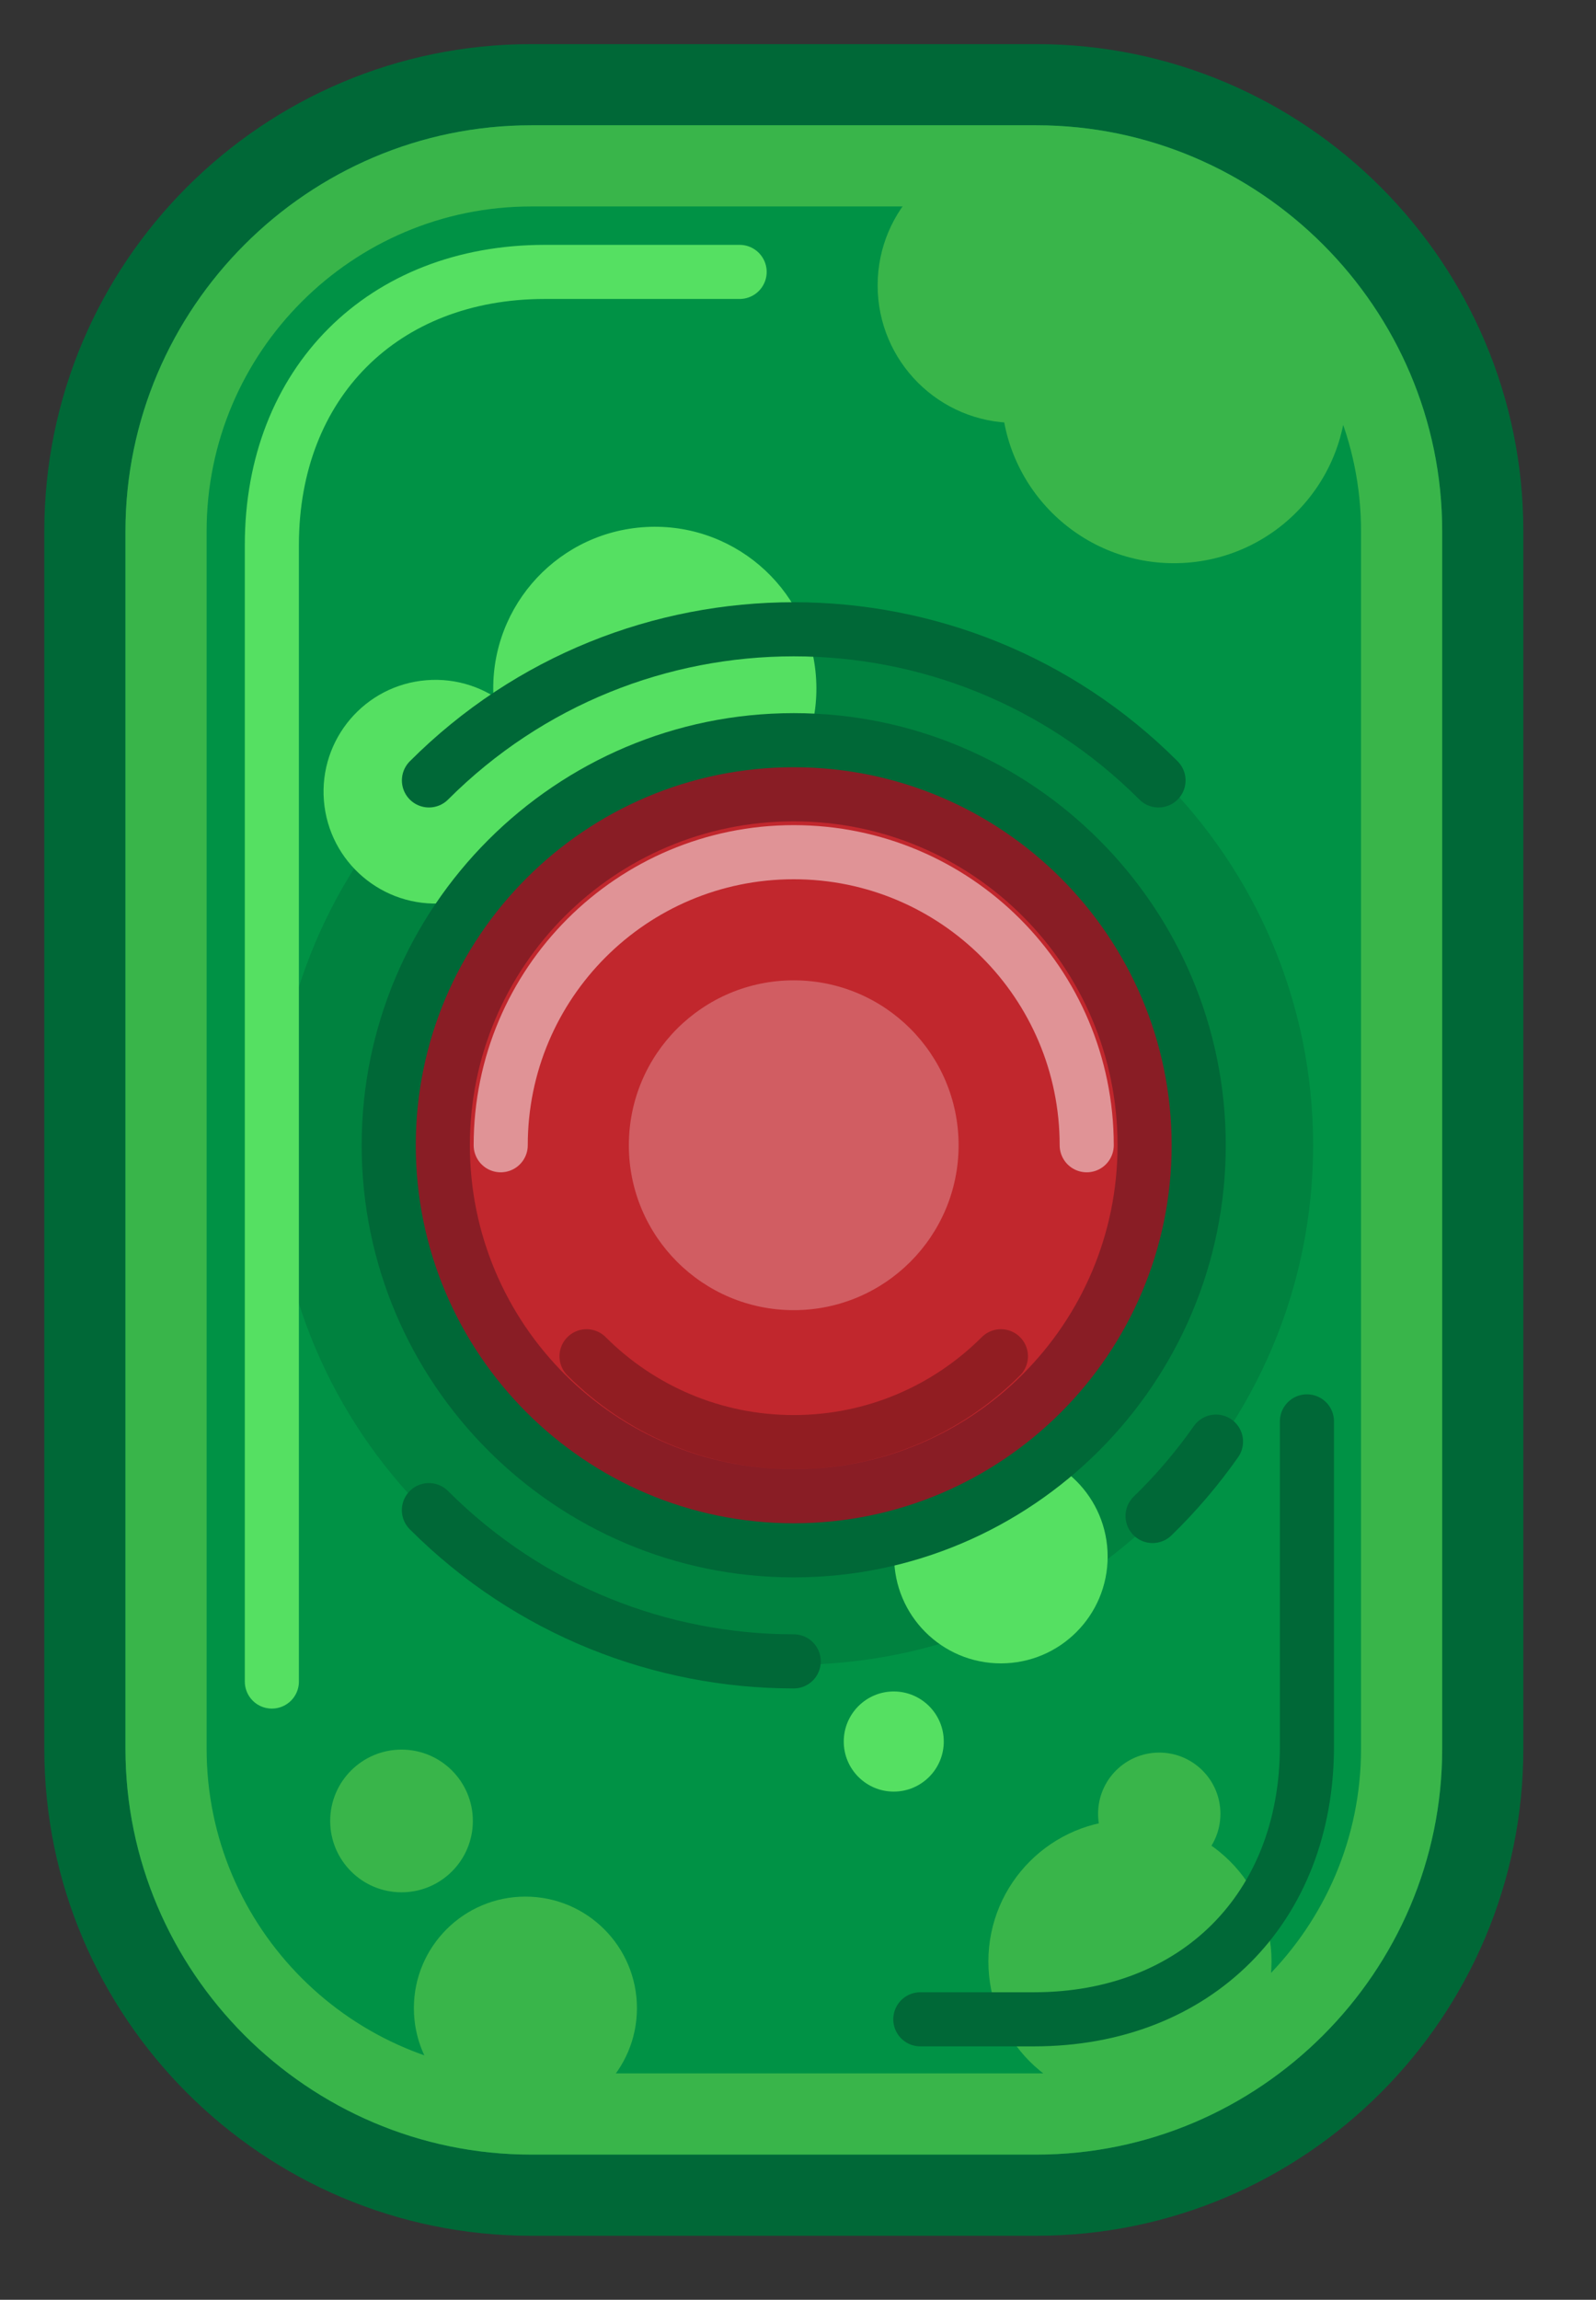 <?xml version="1.0" encoding="UTF-8" standalone="no"?>
<!DOCTYPE svg PUBLIC "-//W3C//DTD SVG 1.1//EN" "http://www.w3.org/Graphics/SVG/1.1/DTD/svg11.dtd">
<svg width="100%" height="100%" viewBox="0 0 59 85" version="1.1" xmlns="http://www.w3.org/2000/svg" xmlns:xlink="http://www.w3.org/1999/xlink" xml:space="preserve" xmlns:serif="http://www.serif.com/" style="fill-rule:evenodd;clip-rule:evenodd;stroke-linecap:round;stroke-miterlimit:10;">
    <rect x="0" y="0" width="59" height="85" fill="#333333" stroke="none"/>
    <g transform="matrix(1,0,0,1,-492.561,-21.748)">
        <g transform="matrix(1,0,0,1,393.958,0)">
            <g transform="matrix(1,0,0,1,118.241,24.879)">
                <path d="M0,78.002C-9.098,78.002 -16.5,70.6 -16.5,61.502L-16.5,16.5C-16.5,7.402 -9.098,0 0,0L18.676,0C27.774,0 35.176,7.402 35.176,16.5L35.176,61.502C35.176,70.6 27.774,78.002 18.676,78.002L0,78.002Z" style="fill:rgb(0,146,69);fill-rule:nonzero;"/>
            </g>
        </g>
        <g transform="matrix(1,0,0,1,393.958,0)">
            <g transform="matrix(1,0,0,1,136.917,104.381)">
                <path d="M0,-81.002L-18.676,-81.002C-28.601,-81.002 -36.676,-72.928 -36.676,-63.002L-36.676,-18C-36.676,-8.075 -28.601,0 -18.676,0L0,0C9.925,0 18,-8.075 18,-18L18,-63.002C18,-72.928 9.925,-81.002 0,-81.002M0,-78.002C8.25,-78.002 15,-71.252 15,-63.002L15,-18C15,-9.75 8.25,-3 0,-3L-18.676,-3C-26.926,-3 -33.676,-9.75 -33.676,-18L-33.676,-63.002C-33.676,-71.252 -26.926,-78.002 -18.676,-78.002L0,-78.002" style="fill:rgb(0,104,55);fill-rule:nonzero;"/>
            </g>
        </g>
        <g transform="matrix(1,0,0,1,393.958,0)">
            <g transform="matrix(1,0,0,1,118.241,27.879)">
                <path d="M0,72.002C-7.444,72.002 -13.5,65.946 -13.5,58.502L-13.5,13.5C-13.5,6.056 -7.444,0 0,0L18.676,0C26.12,0 32.176,6.056 32.176,13.5L32.176,58.502C32.176,65.946 26.12,72.002 18.676,72.002L0,72.002Z" style="fill:rgb(0,146,69);fill-rule:nonzero;"/>
            </g>
        </g>
        <g transform="matrix(1,0,0,1,393.958,0)">
            <g transform="matrix(1,0,0,1,136.917,101.381)">
                <path d="M0,-75.002L-18.676,-75.002C-26.926,-75.002 -33.676,-68.252 -33.676,-60.002L-33.676,-15C-33.676,-6.75 -26.926,0 -18.676,0L0,0C8.25,0 15,-6.75 15,-15L15,-60.002C15,-68.252 8.25,-75.002 0,-75.002M0,-72.002C6.617,-72.002 12,-66.619 12,-60.002L12,-15C12,-8.384 6.617,-3 0,-3L-18.676,-3C-25.293,-3 -30.676,-8.384 -30.676,-15L-30.676,-60.002C-30.676,-66.619 -25.293,-72.002 -18.676,-72.002L0,-72.002" style="fill:rgb(57,181,74);fill-rule:nonzero;"/>
            </g>
        </g>
        <g transform="matrix(1,0,0,1,393.958,0)">
            <g transform="matrix(0,-1,-1,0,140.375,89.01)">
                <path d="M-5.234,-5.233C-8.124,-5.233 -10.466,-2.89 -10.466,0C-10.466,2.89 -8.124,5.234 -5.234,5.234C-2.343,5.234 -0,2.89 -0,0C-0,-2.89 -2.343,-5.233 -5.234,-5.233" style="fill:rgb(57,181,74);fill-rule:nonzero;"/>
            </g>
        </g>
        <g transform="matrix(1,0,0,1,393.958,0)">
            <g transform="matrix(0,-1,-1,0,141.458,86.524)">
                <path d="M-2.262,-2.261C-3.511,-2.261 -4.525,-1.248 -4.525,0.001C-4.525,1.251 -3.511,2.262 -2.262,2.262C-1.012,2.262 0.001,1.251 0.001,0.001C0.001,-1.248 -1.012,-2.261 -2.262,-2.261" style="fill:rgb(57,181,74);fill-rule:nonzero;"/>
            </g>
        </g>
        <g transform="matrix(1,0,0,1,393.958,0)">
            <g opacity="0.4">
                <g transform="matrix(0,-1,-1,0,127.945,44.876)">
                    <path d="M-19.2,-19.2C-29.804,-19.2 -38.4,-10.603 -38.4,0.001C-38.4,10.605 -29.804,19.2 -19.2,19.2C-8.596,19.2 -0,10.605 -0,0.001C-0,-10.603 -8.596,-19.2 -19.2,-19.2" style="fill:rgb(0,104,55);fill-rule:nonzero;"/>
                </g>
            </g>
        </g>
        <g transform="matrix(1,0,0,1,393.958,0)">
            <g transform="matrix(-0.081,-0.997,-0.997,0.081,114.03,46.929)">
                <path d="M-4.119,-4.469C-6.402,-4.468 -8.253,-2.618 -8.253,-0.335C-8.252,1.947 -6.402,3.797 -4.119,3.798C-1.837,3.797 0.014,1.946 0.013,-0.335C0.013,-2.618 -1.838,-4.469 -4.119,-4.469" style="fill:rgb(85,224,98);fill-rule:nonzero;"/>
            </g>
        </g>
        <g transform="matrix(1,0,0,1,393.958,0)">
            <g transform="matrix(0,-1,-1,0,135.603,75.332)">
                <path d="M-3.947,-3.947C-6.127,-3.947 -7.894,-2.18 -7.894,0C-7.894,2.18 -6.127,3.947 -3.947,3.947C-1.767,3.947 0,2.18 0,0C0,-2.18 -1.767,-3.947 -3.947,-3.947" style="fill:rgb(85,224,98);fill-rule:nonzero;"/>
            </g>
        </g>
        <g transform="matrix(1,0,0,1,393.958,0)">
            <g transform="matrix(0,-1,-1,0,131.643,84.265)">
                <path d="M-1.849,-1.849C-2.87,-1.849 -3.7,-1.021 -3.7,0.001C-3.7,1.021 -2.87,1.849 -1.849,1.849C-0.829,1.849 0.001,1.021 0.001,0.001C0.001,-1.021 -0.829,-1.849 -1.849,-1.849" style="fill:rgb(85,224,98);fill-rule:nonzero;"/>
            </g>
        </g>
        <g transform="matrix(1,0,0,1,393.958,0)">
            <g transform="matrix(-0.081,-0.997,-0.997,0.081,121.845,41.296)">
                <path d="M-5.951,-6.455C-9.249,-6.456 -11.922,-3.782 -11.922,-0.484C-11.922,2.814 -9.249,5.487 -5.951,5.487C-2.653,5.487 0.02,2.814 0.02,-0.484C0.02,-3.782 -2.653,-6.455 -5.951,-6.455" style="fill:rgb(85,224,98);fill-rule:nonzero;"/>
            </g>
        </g>
        <g transform="matrix(1,0,0,1,393.958,0)">
            <g transform="matrix(1,0,0,1,125.945,83.897)">
                <path d="M0,-52.099L-7.203,-52.099C-13.188,-52.099 -17.292,-47.995 -17.292,-42.009L-17.292,0" style="fill:none;fill-rule:nonzero;stroke:rgb(85,224,98);stroke-width:2px;"/>
            </g>
        </g>
        <g transform="matrix(1,0,0,1,393.958,0)">
            <g transform="matrix(1,0,0,1,132.625,74.282)">
                <path d="M0,22.099L4.203,22.099C10.188,22.099 14.292,17.995 14.292,12.009L14.292,0" style="fill:none;fill-rule:nonzero;stroke:rgb(0,104,55);stroke-width:2px;"/>
            </g>
        </g>
        <g transform="matrix(1,0,0,1,393.958,0)">
            <g transform="matrix(0,-1,-1,0,127.944,52.105)">
                <path d="M-11.971,-11.971C-18.583,-11.971 -23.944,-6.612 -23.944,-0C-23.944,6.611 -18.583,11.971 -11.971,11.971C-5.36,11.971 0.001,6.611 0.001,-0C0.001,-6.612 -5.36,-11.971 -11.971,-11.971" style="fill:rgb(0,113,188);fill-rule:nonzero;"/>
            </g>
        </g>
        <g transform="matrix(1,0,0,1,393.958,0)">
            <g opacity="0.3">
                <g transform="matrix(1,0,0,1,127.945,76.048)">
                    <path d="M0,-23.943C-6.612,-23.943 -11.972,-18.583 -11.972,-11.971C-11.972,-5.36 -6.612,0 0,0C6.611,0 11.971,-5.36 11.971,-11.971C11.971,-18.583 6.611,-23.943 0,-23.943M0,-20.943C4.947,-20.943 8.971,-16.919 8.971,-11.971C8.971,-7.024 4.947,-3 0,-3C-4.947,-3 -8.972,-7.024 -8.972,-11.971C-8.972,-16.919 -4.947,-20.943 0,-20.943" style="fill:rgb(41,171,226);fill-rule:nonzero;"/>
                </g>
            </g>
        </g>
        <g transform="matrix(1,0,0,1,393.958,0)">
            <g transform="matrix(-0.924,-0.383,-0.383,0.924,116.041,75.194)">
                <path d="M-14.04,2.793C-9.531,4.66 -4.31,4.808 0.555,2.793" style="fill:none;fill-rule:nonzero;stroke:rgb(0,104,55);stroke-width:2px;"/>
            </g>
        </g>
        <g transform="matrix(1,0,0,1,393.958,0)">
            <g transform="matrix(-0.649,0.761,0.761,0.649,142.668,78.188)">
                <path d="M-2.978,-1.374C-1.779,-1.261 -0.569,-1.26 0.634,-1.374" style="fill:none;fill-rule:nonzero;stroke:rgb(0,104,55);stroke-width:2px;"/>
            </g>
        </g>
        <g transform="matrix(1,0,0,1,393.958,0)">
            <g transform="matrix(1,0,0,1,114.46,45.006)">
                <path d="M0,5.586C3.724,1.861 8.604,0 13.485,0C18.365,0 23.246,1.861 26.97,5.586" style="fill:none;fill-rule:nonzero;stroke:rgb(0,104,55);stroke-width:2px;"/>
            </g>
        </g>
        <g transform="matrix(1,0,0,1,393.958,0)">
            <g transform="matrix(1,0,0,1,127.945,50.105)">
                <path d="M0,27.943C-7.704,27.943 -13.972,21.675 -13.972,13.971C-13.972,6.267 -7.704,0 0,0C7.704,0 13.971,6.267 13.971,13.971C13.971,21.675 7.704,27.943 0,27.943" style="fill:rgb(251,176,59);fill-rule:nonzero;"/>
            </g>
        </g>
        <g transform="matrix(1,0,0,1,393.958,0)">
            <g transform="matrix(1,0,0,1,127.945,80.048)">
                <path d="M0,-31.943C-8.807,-31.943 -15.972,-24.778 -15.972,-15.971C-15.972,-7.165 -8.807,0 0,0C8.807,0 15.971,-7.165 15.971,-15.971C15.971,-24.778 8.807,-31.943 0,-31.943M0,-27.943C6.611,-27.943 11.971,-22.583 11.971,-15.971C11.971,-9.36 6.611,-4 0,-4C-6.612,-4 -11.972,-9.36 -11.972,-15.971C-11.972,-22.583 -6.612,-27.943 0,-27.943" style="fill:rgb(0,104,55);fill-rule:nonzero;"/>
            </g>
        </g>
        <g transform="matrix(1,0,0,1,393.958,0)">
            <g transform="matrix(1,0,0,1,127.945,51.105)">
                <path d="M0,25.943C-7.153,25.943 -12.972,20.124 -12.972,12.971C-12.972,5.819 -7.153,0 0,0C7.152,0 12.971,5.819 12.971,12.971C12.971,20.124 7.152,25.943 0,25.943" style="fill:rgb(193,39,45);fill-rule:nonzero;"/>
            </g>
        </g>
        <g transform="matrix(1,0,0,1,393.958,0)">
            <g transform="matrix(1,0,0,1,127.945,78.048)">
                <path d="M0,-27.943C-7.704,-27.943 -13.972,-21.675 -13.972,-13.971C-13.972,-6.267 -7.704,0 0,0C7.704,0 13.971,-6.267 13.971,-13.971C13.971,-21.675 7.704,-27.943 0,-27.943M0,-25.943C6.611,-25.943 11.971,-20.583 11.971,-13.971C11.971,-7.36 6.611,-2 0,-2C-6.612,-2 -11.972,-7.36 -11.972,-13.971C-11.972,-20.583 -6.612,-25.943 0,-25.943" style="fill:rgb(137,29,37);fill-rule:nonzero;"/>
            </g>
        </g>
        <g transform="matrix(1,0,0,1,393.958,0)">
            <g opacity="0.25">
                <g transform="matrix(0,-1,-1,0,127.945,57.981)">
                    <path d="M-6.095,-6.095C-9.461,-6.095 -12.19,-3.366 -12.19,0C-12.19,3.366 -9.461,6.095 -6.095,6.095C-2.729,6.095 0,3.366 0,0C0,-3.366 -2.729,-6.095 -6.095,-6.095" style="fill:white;fill-rule:nonzero;"/>
                </g>
            </g>
        </g>
        <g transform="matrix(1,0,0,1,393.958,0)">
            <g opacity="0.5">
                <g transform="matrix(1,0,0,1,117.113,53.245)">
                    <path d="M0,10.831C0,4.849 4.85,0 10.832,0C16.813,0 21.663,4.849 21.663,10.831" style="fill:none;fill-rule:nonzero;stroke:white;stroke-width:2px;"/>
                </g>
            </g>
        </g>
        <g transform="matrix(1,0,0,1,393.958,0)">
            <g opacity="0.25">
                <g transform="matrix(1,0,0,1,135.604,75.048)">
                    <path d="M0,-3.173C-1.96,-1.213 -4.668,0 -7.659,0C-10.65,0 -13.358,-1.213 -15.318,-3.173" style="fill:none;fill-rule:nonzero;stroke:black;stroke-width:2px;"/>
                </g>
            </g>
        </g>
        <g transform="matrix(1,0,0,1,393.958,0)">
            <g transform="matrix(0,-1,-1,0,136.129,27.214)">
                <path d="M-5.082,-5.082C-7.889,-5.082 -10.164,-2.807 -10.164,0C-10.164,2.807 -7.889,5.082 -5.082,5.082C-2.275,5.082 0,2.807 0,0C0,-2.807 -2.275,-5.082 -5.082,-5.082" style="fill:rgb(57,181,74);fill-rule:nonzero;"/>
            </g>
        </g>
        <g transform="matrix(1,0,0,1,393.958,0)">
            <g transform="matrix(0,-1,-1,0,142.001,29.798)">
                <path d="M-6.383,-6.383C-9.908,-6.383 -12.766,-3.525 -12.766,0C-12.766,3.525 -9.908,6.383 -6.383,6.383C-2.858,6.383 0,3.525 0,0C0,-3.525 -2.858,-6.383 -6.383,-6.383" style="fill:rgb(57,181,74);fill-rule:nonzero;"/>
            </g>
        </g>
        <g transform="matrix(1,0,0,1,393.958,0)">
            <g transform="matrix(0,-1,-1,0,118.026,91.846)">
                <path d="M-4.123,-4.123C-6.4,-4.123 -8.246,-2.277 -8.246,-0C-8.246,2.277 -6.4,4.123 -4.123,4.123C-1.846,4.123 -0,2.277 -0,-0C-0,-2.277 -1.846,-4.123 -4.123,-4.123" style="fill:rgb(57,181,74);fill-rule:nonzero;"/>
            </g>
        </g>
        <g transform="matrix(1,0,0,1,393.958,0)">
            <g transform="matrix(0,-1,-1,0,113.446,86.413)">
                <path d="M-2.637,-2.637C-4.093,-2.637 -5.274,-1.457 -5.274,0C-5.274,1.456 -4.093,2.637 -2.637,2.637C-1.181,2.637 0,1.456 0,0C0,-1.457 -1.181,-2.637 -2.637,-2.637" style="fill:rgb(57,181,74);fill-rule:nonzero;"/>
            </g>
        </g>
    </g>
</svg>
